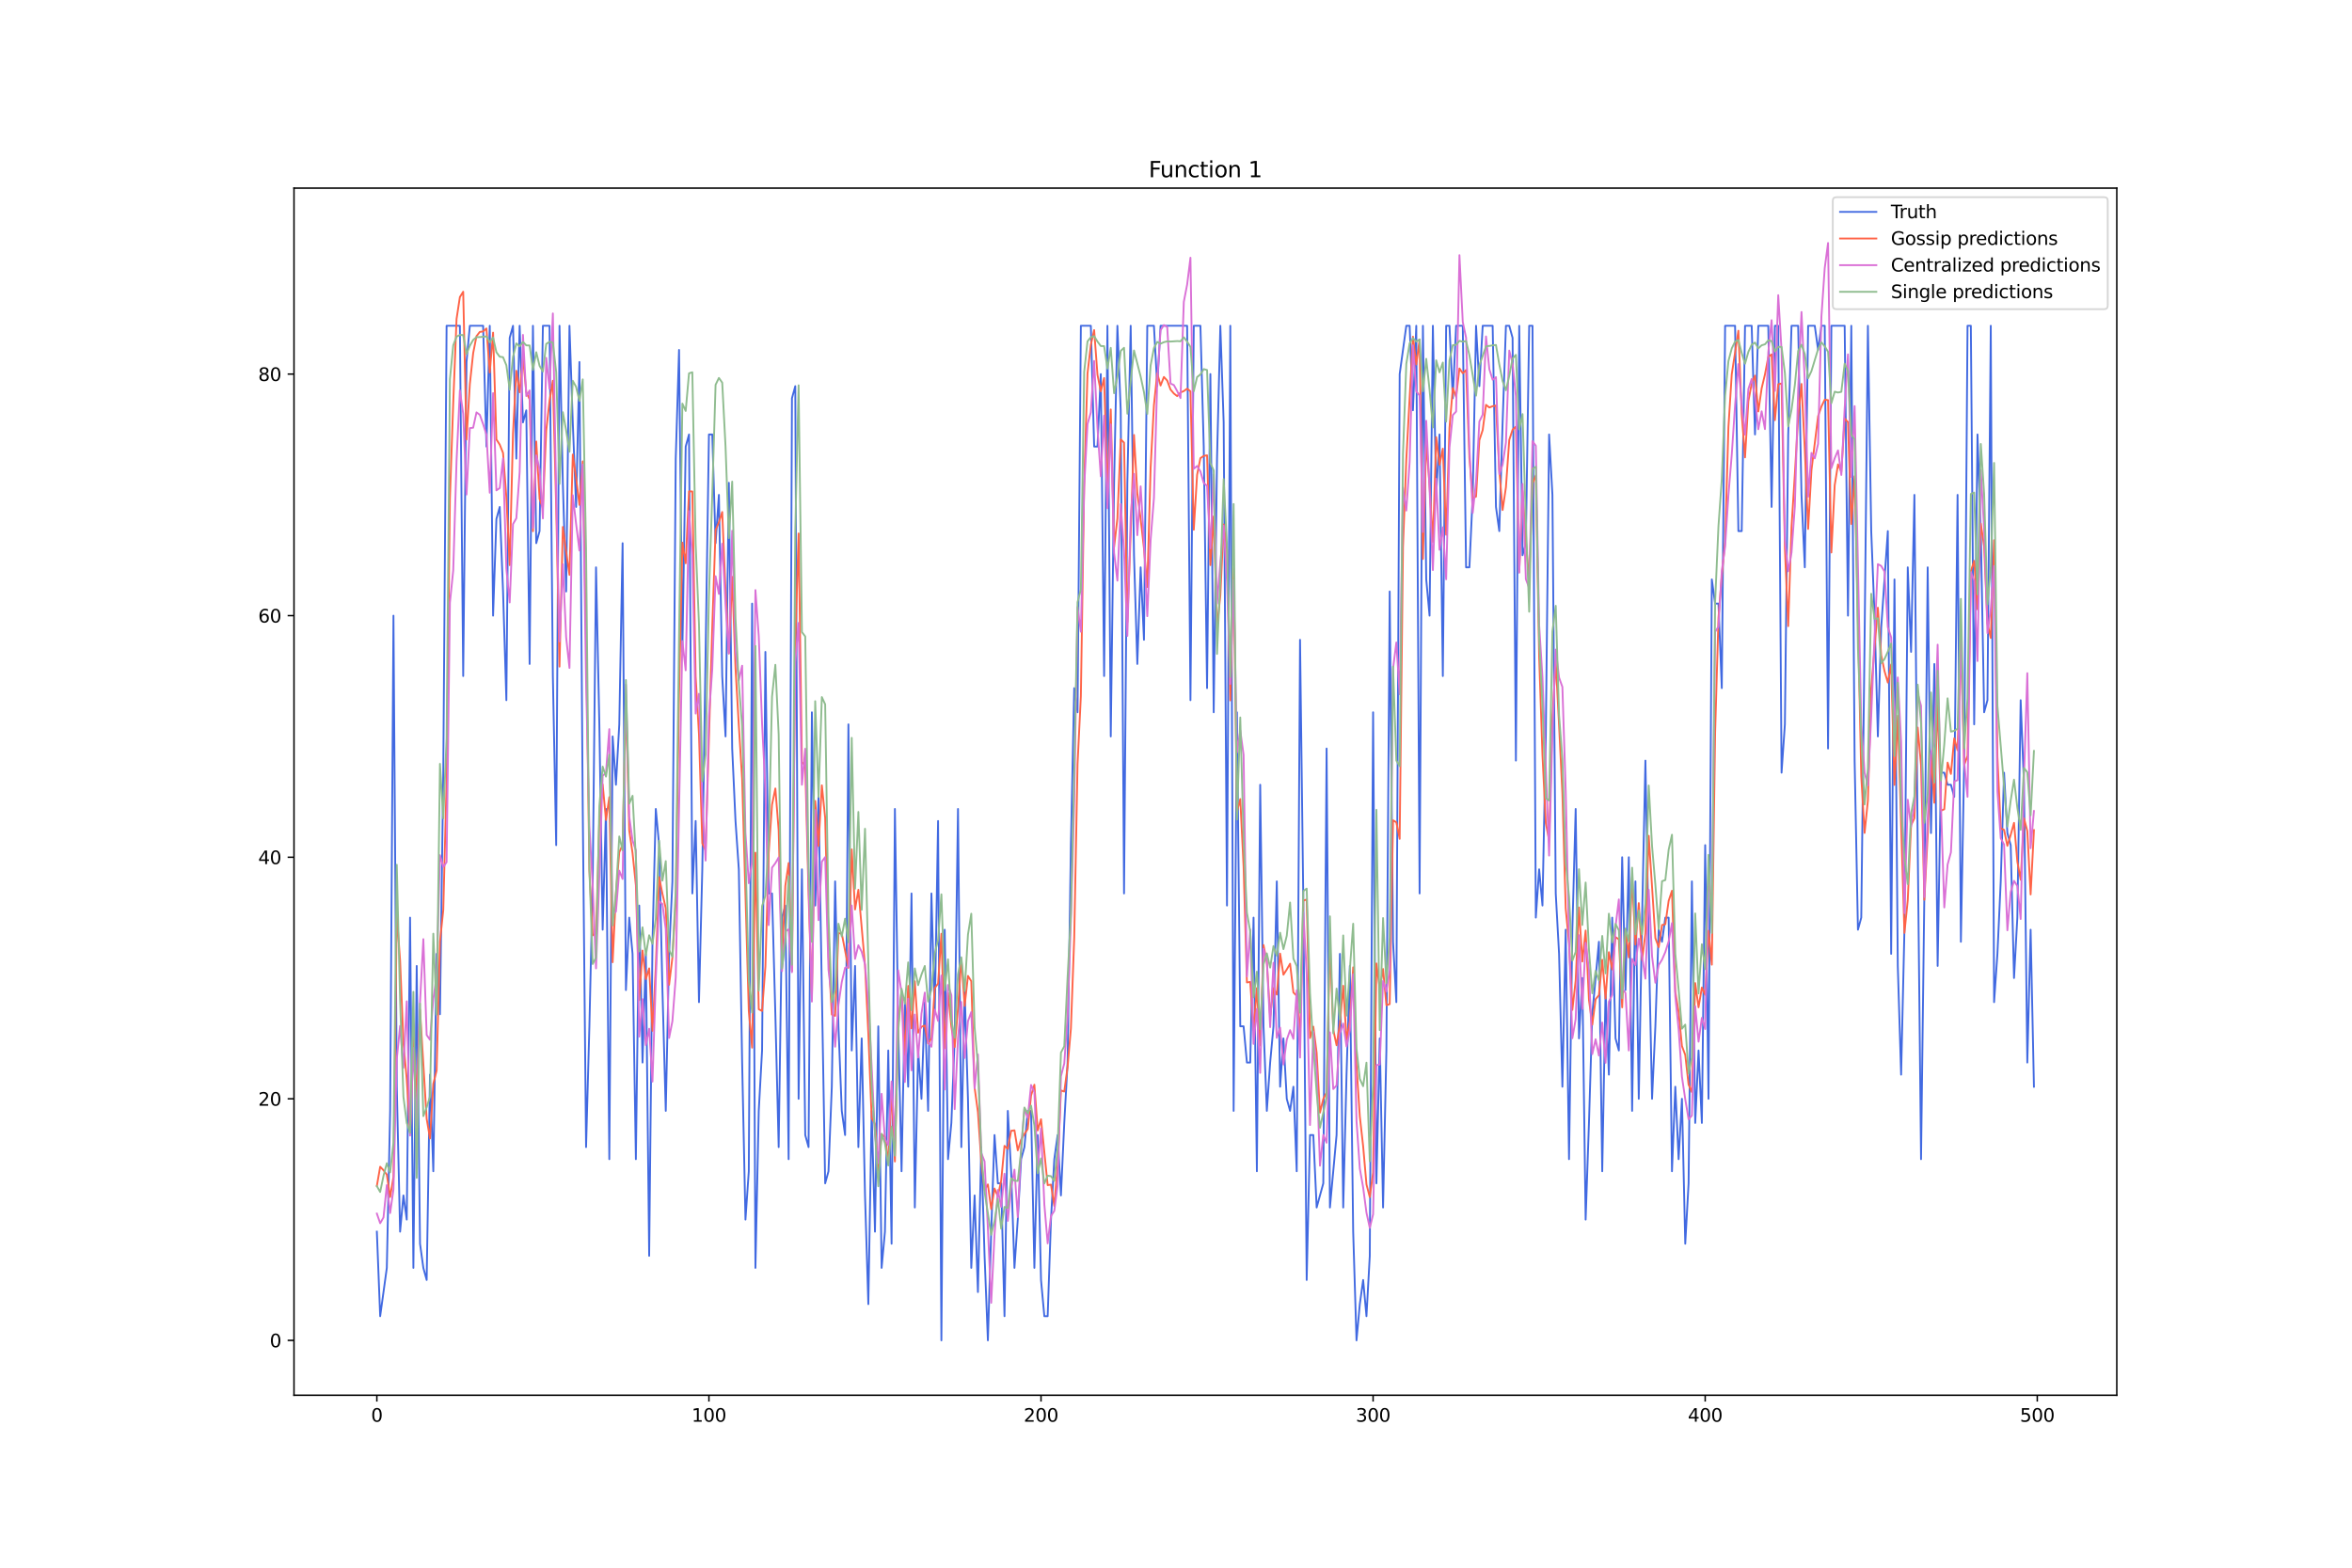<?xml version="1.0" encoding="utf-8" standalone="no"?>
<!DOCTYPE svg PUBLIC "-//W3C//DTD SVG 1.1//EN"
  "http://www.w3.org/Graphics/SVG/1.1/DTD/svg11.dtd">
<svg xmlns:xlink="http://www.w3.org/1999/xlink" width="1296pt" height="864pt" viewBox="0 0 1296 864" xmlns="http://www.w3.org/2000/svg" version="1.1">
 <defs>
  <style type="text/css">*{stroke-linejoin: round; stroke-linecap: butt}</style>
 </defs>
 <g id="figure_1">
  <g id="patch_1">
   <path d="M 0 864 
L 1296 864 
L 1296 0 
L 0 0 
z
" style="fill: #ffffff"/>
  </g>
  <g id="axes_1">
   <g id="patch_2">
    <path d="M 162 768.96 
L 1166.4 768.96 
L 1166.4 103.68 
L 162 103.68 
z
" style="fill: #ffffff"/>
   </g>
   <g id="matplotlib.axis_1">
    <g id="xtick_1">
     <g id="line2d_1">
      <defs>
       <path id="mfc33548c79" d="M 0 0 
L 0 3.5 
" style="stroke: #000000; stroke-width: 0.8"/>
      </defs>
      <g>
       <use xlink:href="#mfc33548c79" x="207.655" y="768.96" style="stroke: #000000; stroke-width: 0.8"/>
      </g>
     </g>
     <g id="text_1">
      <!-- 0 -->
      <g transform="translate(204.473 783.558) scale(0.1 -0.1)">
       <defs>
        <path id="DejaVuSans-30" d="M 2034 4250 
Q 1547 4250 1301 3770 
Q 1056 3291 1056 2328 
Q 1056 1369 1301 889 
Q 1547 409 2034 409 
Q 2525 409 2770 889 
Q 3016 1369 3016 2328 
Q 3016 3291 2770 3770 
Q 2525 4250 2034 4250 
z
M 2034 4750 
Q 2819 4750 3233 4129 
Q 3647 3509 3647 2328 
Q 3647 1150 3233 529 
Q 2819 -91 2034 -91 
Q 1250 -91 836 529 
Q 422 1150 422 2328 
Q 422 3509 836 4129 
Q 1250 4750 2034 4750 
z
" transform="scale(0.016)"/>
       </defs>
       <use xlink:href="#DejaVuSans-30"/>
      </g>
     </g>
    </g>
    <g id="xtick_2">
     <g id="line2d_2">
      <g>
       <use xlink:href="#mfc33548c79" x="390.639" y="768.96" style="stroke: #000000; stroke-width: 0.8"/>
      </g>
     </g>
     <g id="text_2">
      <!-- 100 -->
      <g transform="translate(381.095 783.558) scale(0.1 -0.1)">
       <defs>
        <path id="DejaVuSans-31" d="M 794 531 
L 1825 531 
L 1825 4091 
L 703 3866 
L 703 4441 
L 1819 4666 
L 2450 4666 
L 2450 531 
L 3481 531 
L 3481 0 
L 794 0 
L 794 531 
z
" transform="scale(0.016)"/>
       </defs>
       <use xlink:href="#DejaVuSans-31"/>
       <use xlink:href="#DejaVuSans-30" x="63.623"/>
       <use xlink:href="#DejaVuSans-30" x="127.246"/>
      </g>
     </g>
    </g>
    <g id="xtick_3">
     <g id="line2d_3">
      <g>
       <use xlink:href="#mfc33548c79" x="573.623" y="768.96" style="stroke: #000000; stroke-width: 0.8"/>
      </g>
     </g>
     <g id="text_3">
      <!-- 200 -->
      <g transform="translate(564.079 783.558) scale(0.1 -0.1)">
       <defs>
        <path id="DejaVuSans-32" d="M 1228 531 
L 3431 531 
L 3431 0 
L 469 0 
L 469 531 
Q 828 903 1448 1529 
Q 2069 2156 2228 2338 
Q 2531 2678 2651 2914 
Q 2772 3150 2772 3378 
Q 2772 3750 2511 3984 
Q 2250 4219 1831 4219 
Q 1534 4219 1204 4116 
Q 875 4013 500 3803 
L 500 4441 
Q 881 4594 1212 4672 
Q 1544 4750 1819 4750 
Q 2544 4750 2975 4387 
Q 3406 4025 3406 3419 
Q 3406 3131 3298 2873 
Q 3191 2616 2906 2266 
Q 2828 2175 2409 1742 
Q 1991 1309 1228 531 
z
" transform="scale(0.016)"/>
       </defs>
       <use xlink:href="#DejaVuSans-32"/>
       <use xlink:href="#DejaVuSans-30" x="63.623"/>
       <use xlink:href="#DejaVuSans-30" x="127.246"/>
      </g>
     </g>
    </g>
    <g id="xtick_4">
     <g id="line2d_4">
      <g>
       <use xlink:href="#mfc33548c79" x="756.607" y="768.96" style="stroke: #000000; stroke-width: 0.8"/>
      </g>
     </g>
     <g id="text_4">
      <!-- 300 -->
      <g transform="translate(747.063 783.558) scale(0.1 -0.1)">
       <defs>
        <path id="DejaVuSans-33" d="M 2597 2516 
Q 3050 2419 3304 2112 
Q 3559 1806 3559 1356 
Q 3559 666 3084 287 
Q 2609 -91 1734 -91 
Q 1441 -91 1130 -33 
Q 819 25 488 141 
L 488 750 
Q 750 597 1062 519 
Q 1375 441 1716 441 
Q 2309 441 2620 675 
Q 2931 909 2931 1356 
Q 2931 1769 2642 2001 
Q 2353 2234 1838 2234 
L 1294 2234 
L 1294 2753 
L 1863 2753 
Q 2328 2753 2575 2939 
Q 2822 3125 2822 3475 
Q 2822 3834 2567 4026 
Q 2313 4219 1838 4219 
Q 1578 4219 1281 4162 
Q 984 4106 628 3988 
L 628 4550 
Q 988 4650 1302 4700 
Q 1616 4750 1894 4750 
Q 2613 4750 3031 4423 
Q 3450 4097 3450 3541 
Q 3450 3153 3228 2886 
Q 3006 2619 2597 2516 
z
" transform="scale(0.016)"/>
       </defs>
       <use xlink:href="#DejaVuSans-33"/>
       <use xlink:href="#DejaVuSans-30" x="63.623"/>
       <use xlink:href="#DejaVuSans-30" x="127.246"/>
      </g>
     </g>
    </g>
    <g id="xtick_5">
     <g id="line2d_5">
      <g>
       <use xlink:href="#mfc33548c79" x="939.591" y="768.96" style="stroke: #000000; stroke-width: 0.8"/>
      </g>
     </g>
     <g id="text_5">
      <!-- 400 -->
      <g transform="translate(930.047 783.558) scale(0.1 -0.1)">
       <defs>
        <path id="DejaVuSans-34" d="M 2419 4116 
L 825 1625 
L 2419 1625 
L 2419 4116 
z
M 2253 4666 
L 3047 4666 
L 3047 1625 
L 3713 1625 
L 3713 1100 
L 3047 1100 
L 3047 0 
L 2419 0 
L 2419 1100 
L 313 1100 
L 313 1709 
L 2253 4666 
z
" transform="scale(0.016)"/>
       </defs>
       <use xlink:href="#DejaVuSans-34"/>
       <use xlink:href="#DejaVuSans-30" x="63.623"/>
       <use xlink:href="#DejaVuSans-30" x="127.246"/>
      </g>
     </g>
    </g>
    <g id="xtick_6">
     <g id="line2d_6">
      <g>
       <use xlink:href="#mfc33548c79" x="1122.575" y="768.96" style="stroke: #000000; stroke-width: 0.8"/>
      </g>
     </g>
     <g id="text_6">
      <!-- 500 -->
      <g transform="translate(1113.032 783.558) scale(0.1 -0.1)">
       <defs>
        <path id="DejaVuSans-35" d="M 691 4666 
L 3169 4666 
L 3169 4134 
L 1269 4134 
L 1269 2991 
Q 1406 3038 1543 3061 
Q 1681 3084 1819 3084 
Q 2600 3084 3056 2656 
Q 3513 2228 3513 1497 
Q 3513 744 3044 326 
Q 2575 -91 1722 -91 
Q 1428 -91 1123 -41 
Q 819 9 494 109 
L 494 744 
Q 775 591 1075 516 
Q 1375 441 1709 441 
Q 2250 441 2565 725 
Q 2881 1009 2881 1497 
Q 2881 1984 2565 2268 
Q 2250 2553 1709 2553 
Q 1456 2553 1204 2497 
Q 953 2441 691 2322 
L 691 4666 
z
" transform="scale(0.016)"/>
       </defs>
       <use xlink:href="#DejaVuSans-35"/>
       <use xlink:href="#DejaVuSans-30" x="63.623"/>
       <use xlink:href="#DejaVuSans-30" x="127.246"/>
      </g>
     </g>
    </g>
   </g>
   <g id="matplotlib.axis_2">
    <g id="ytick_1">
     <g id="line2d_7">
      <defs>
       <path id="mfadfb7bc3f" d="M 0 0 
L -3.5 0 
" style="stroke: #000000; stroke-width: 0.8"/>
      </defs>
      <g>
       <use xlink:href="#mfadfb7bc3f" x="162" y="738.72" style="stroke: #000000; stroke-width: 0.8"/>
      </g>
     </g>
     <g id="text_7">
      <!-- 0 -->
      <g transform="translate(148.637 742.519) scale(0.1 -0.1)">
       <use xlink:href="#DejaVuSans-30"/>
      </g>
     </g>
    </g>
    <g id="ytick_2">
     <g id="line2d_8">
      <g>
       <use xlink:href="#mfadfb7bc3f" x="162" y="605.582" style="stroke: #000000; stroke-width: 0.8"/>
      </g>
     </g>
     <g id="text_8">
      <!-- 20 -->
      <g transform="translate(142.275 609.381) scale(0.1 -0.1)">
       <use xlink:href="#DejaVuSans-32"/>
       <use xlink:href="#DejaVuSans-30" x="63.623"/>
      </g>
     </g>
    </g>
    <g id="ytick_3">
     <g id="line2d_9">
      <g>
       <use xlink:href="#mfadfb7bc3f" x="162" y="472.443" style="stroke: #000000; stroke-width: 0.8"/>
      </g>
     </g>
     <g id="text_9">
      <!-- 40 -->
      <g transform="translate(142.275 476.243) scale(0.1 -0.1)">
       <use xlink:href="#DejaVuSans-34"/>
       <use xlink:href="#DejaVuSans-30" x="63.623"/>
      </g>
     </g>
    </g>
    <g id="ytick_4">
     <g id="line2d_10">
      <g>
       <use xlink:href="#mfadfb7bc3f" x="162" y="339.305" style="stroke: #000000; stroke-width: 0.8"/>
      </g>
     </g>
     <g id="text_10">
      <!-- 60 -->
      <g transform="translate(142.275 343.104) scale(0.1 -0.1)">
       <defs>
        <path id="DejaVuSans-36" d="M 2113 2584 
Q 1688 2584 1439 2293 
Q 1191 2003 1191 1497 
Q 1191 994 1439 701 
Q 1688 409 2113 409 
Q 2538 409 2786 701 
Q 3034 994 3034 1497 
Q 3034 2003 2786 2293 
Q 2538 2584 2113 2584 
z
M 3366 4563 
L 3366 3988 
Q 3128 4100 2886 4159 
Q 2644 4219 2406 4219 
Q 1781 4219 1451 3797 
Q 1122 3375 1075 2522 
Q 1259 2794 1537 2939 
Q 1816 3084 2150 3084 
Q 2853 3084 3261 2657 
Q 3669 2231 3669 1497 
Q 3669 778 3244 343 
Q 2819 -91 2113 -91 
Q 1303 -91 875 529 
Q 447 1150 447 2328 
Q 447 3434 972 4092 
Q 1497 4750 2381 4750 
Q 2619 4750 2861 4703 
Q 3103 4656 3366 4563 
z
" transform="scale(0.016)"/>
       </defs>
       <use xlink:href="#DejaVuSans-36"/>
       <use xlink:href="#DejaVuSans-30" x="63.623"/>
      </g>
     </g>
    </g>
    <g id="ytick_5">
     <g id="line2d_11">
      <g>
       <use xlink:href="#mfadfb7bc3f" x="162" y="206.167" style="stroke: #000000; stroke-width: 0.8"/>
      </g>
     </g>
     <g id="text_11">
      <!-- 80 -->
      <g transform="translate(142.275 209.966) scale(0.1 -0.1)">
       <defs>
        <path id="DejaVuSans-38" d="M 2034 2216 
Q 1584 2216 1326 1975 
Q 1069 1734 1069 1313 
Q 1069 891 1326 650 
Q 1584 409 2034 409 
Q 2484 409 2743 651 
Q 3003 894 3003 1313 
Q 3003 1734 2745 1975 
Q 2488 2216 2034 2216 
z
M 1403 2484 
Q 997 2584 770 2862 
Q 544 3141 544 3541 
Q 544 4100 942 4425 
Q 1341 4750 2034 4750 
Q 2731 4750 3128 4425 
Q 3525 4100 3525 3541 
Q 3525 3141 3298 2862 
Q 3072 2584 2669 2484 
Q 3125 2378 3379 2068 
Q 3634 1759 3634 1313 
Q 3634 634 3220 271 
Q 2806 -91 2034 -91 
Q 1263 -91 848 271 
Q 434 634 434 1313 
Q 434 1759 690 2068 
Q 947 2378 1403 2484 
z
M 1172 3481 
Q 1172 3119 1398 2916 
Q 1625 2713 2034 2713 
Q 2441 2713 2670 2916 
Q 2900 3119 2900 3481 
Q 2900 3844 2670 4047 
Q 2441 4250 2034 4250 
Q 1625 4250 1398 4047 
Q 1172 3844 1172 3481 
z
" transform="scale(0.016)"/>
       </defs>
       <use xlink:href="#DejaVuSans-38"/>
       <use xlink:href="#DejaVuSans-30" x="63.623"/>
      </g>
     </g>
    </g>
   </g>
   <g id="line2d_12">
    <path d="M 207.655 678.808 
L 209.484 725.406 
L 213.144 698.779 
L 214.974 612.239 
L 216.804 339.305 
L 218.634 598.925 
L 220.463 678.808 
L 222.293 658.837 
L 224.123 672.151 
L 225.953 505.728 
L 227.783 698.779 
L 229.613 532.356 
L 231.442 685.465 
L 233.272 698.779 
L 235.102 705.435 
L 236.932 592.268 
L 238.762 645.523 
L 240.592 525.699 
L 242.422 558.983 
L 244.251 425.845 
L 246.081 179.539 
L 253.401 179.539 
L 255.23 372.59 
L 257.06 199.51 
L 258.89 179.539 
L 266.209 179.539 
L 268.039 246.108 
L 269.869 179.539 
L 271.699 339.305 
L 273.529 286.05 
L 275.359 279.393 
L 277.189 325.991 
L 279.018 385.903 
L 280.848 186.196 
L 282.678 179.539 
L 284.508 252.765 
L 286.338 179.539 
L 288.168 232.794 
L 289.997 226.137 
L 291.827 365.933 
L 293.657 179.539 
L 295.487 299.364 
L 297.317 292.707 
L 299.147 179.539 
L 302.806 179.539 
L 304.636 372.59 
L 306.466 465.786 
L 308.296 179.539 
L 310.126 266.079 
L 311.956 325.991 
L 313.785 179.539 
L 315.615 232.794 
L 317.445 279.393 
L 319.275 199.51 
L 321.105 445.816 
L 322.935 632.209 
L 324.764 565.64 
L 326.594 485.757 
L 328.424 312.677 
L 330.254 399.217 
L 332.084 512.385 
L 333.914 445.816 
L 335.743 638.866 
L 337.573 405.874 
L 339.403 432.502 
L 341.233 399.217 
L 343.063 299.364 
L 344.893 545.669 
L 346.723 505.728 
L 348.552 525.699 
L 350.382 638.866 
L 352.212 499.071 
L 354.042 585.611 
L 355.872 525.699 
L 357.702 692.122 
L 359.531 519.042 
L 361.361 445.816 
L 363.191 465.786 
L 365.021 545.669 
L 366.851 612.239 
L 368.681 525.699 
L 370.51 485.757 
L 372.34 252.765 
L 374.17 192.853 
L 376 359.276 
L 377.83 246.108 
L 379.66 239.451 
L 381.489 492.414 
L 383.319 452.473 
L 385.149 552.326 
L 386.979 479.1 
L 390.639 239.451 
L 392.469 239.451 
L 394.298 299.364 
L 396.128 272.736 
L 397.958 372.59 
L 399.788 405.874 
L 401.618 266.079 
L 403.448 412.531 
L 405.277 452.473 
L 407.107 479.1 
L 408.937 585.611 
L 410.767 672.151 
L 412.597 645.523 
L 414.427 332.648 
L 416.256 698.779 
L 418.086 612.239 
L 419.916 578.954 
L 421.746 359.276 
L 423.576 492.414 
L 425.406 492.414 
L 427.236 558.983 
L 429.065 632.209 
L 430.895 505.728 
L 432.725 499.071 
L 434.555 638.866 
L 436.385 219.481 
L 438.215 212.824 
L 440.044 605.582 
L 441.874 479.1 
L 443.704 625.552 
L 445.534 632.209 
L 447.364 392.56 
L 449.194 499.071 
L 451.023 439.159 
L 454.683 652.18 
L 456.513 645.523 
L 458.343 598.925 
L 460.173 485.757 
L 462.003 565.64 
L 463.832 612.239 
L 465.662 625.552 
L 467.492 399.217 
L 469.322 578.954 
L 471.152 532.356 
L 472.982 632.209 
L 474.811 572.297 
L 476.641 658.837 
L 478.471 718.749 
L 480.301 612.239 
L 482.131 678.808 
L 483.961 565.64 
L 485.79 698.779 
L 487.62 678.808 
L 489.45 578.954 
L 491.28 685.465 
L 493.11 445.816 
L 494.94 565.64 
L 496.77 645.523 
L 498.599 552.326 
L 500.429 598.925 
L 502.259 492.414 
L 504.089 665.494 
L 505.919 578.954 
L 507.749 605.582 
L 509.578 552.326 
L 511.408 612.239 
L 513.238 492.414 
L 515.068 558.983 
L 516.898 452.473 
L 518.728 738.72 
L 520.557 512.385 
L 522.387 638.866 
L 524.217 618.896 
L 526.047 572.297 
L 527.877 445.816 
L 529.707 632.209 
L 531.536 545.669 
L 533.366 605.582 
L 535.196 698.779 
L 537.026 658.837 
L 538.856 712.092 
L 540.686 632.209 
L 542.516 692.122 
L 544.345 738.72 
L 546.175 678.808 
L 548.005 625.552 
L 549.835 652.18 
L 551.665 652.18 
L 553.495 725.406 
L 555.324 612.239 
L 557.154 645.523 
L 558.984 698.779 
L 560.814 672.151 
L 562.644 638.866 
L 564.474 632.209 
L 566.303 612.239 
L 568.133 612.239 
L 569.963 698.779 
L 571.793 625.552 
L 573.623 705.435 
L 575.453 725.406 
L 577.283 725.406 
L 579.112 672.151 
L 580.942 638.866 
L 582.772 625.552 
L 584.602 658.837 
L 586.432 618.896 
L 588.262 585.611 
L 590.091 465.786 
L 591.921 379.247 
L 593.751 392.56 
L 595.581 179.539 
L 601.07 179.539 
L 602.9 246.108 
L 604.73 246.108 
L 606.56 206.167 
L 608.39 372.59 
L 610.22 179.539 
L 612.05 405.874 
L 613.879 266.079 
L 615.709 179.539 
L 617.539 226.137 
L 619.369 492.414 
L 621.199 266.079 
L 623.029 179.539 
L 624.858 306.02 
L 626.688 365.933 
L 628.518 312.677 
L 630.348 352.619 
L 632.178 179.539 
L 635.837 179.539 
L 637.667 212.824 
L 639.497 179.539 
L 654.136 179.539 
L 655.966 385.903 
L 657.796 179.539 
L 661.455 179.539 
L 663.285 246.108 
L 665.115 379.247 
L 666.945 206.167 
L 668.775 392.56 
L 670.604 252.765 
L 672.434 179.539 
L 674.264 232.794 
L 676.094 499.071 
L 677.924 179.539 
L 679.754 612.239 
L 681.583 392.56 
L 683.413 565.64 
L 685.243 565.64 
L 687.073 585.611 
L 688.903 585.611 
L 690.733 505.728 
L 692.563 645.523 
L 694.392 432.502 
L 696.222 565.64 
L 698.052 612.239 
L 699.882 585.611 
L 701.712 565.64 
L 703.542 485.757 
L 705.371 598.925 
L 707.201 572.297 
L 709.031 605.582 
L 710.861 612.239 
L 712.691 598.925 
L 714.521 645.523 
L 716.35 352.619 
L 718.18 499.071 
L 720.01 705.435 
L 721.84 625.552 
L 723.67 625.552 
L 725.5 665.494 
L 729.159 652.18 
L 730.989 412.531 
L 732.819 665.494 
L 736.479 625.552 
L 738.309 525.699 
L 740.138 665.494 
L 741.968 592.268 
L 743.798 532.356 
L 745.628 678.808 
L 747.458 738.72 
L 749.288 718.749 
L 751.117 705.435 
L 752.947 725.406 
L 754.777 692.122 
L 756.607 392.56 
L 758.437 652.18 
L 760.267 572.297 
L 762.097 665.494 
L 763.926 578.954 
L 765.756 325.991 
L 767.586 519.042 
L 769.416 552.326 
L 771.246 206.167 
L 774.905 179.539 
L 776.735 179.539 
L 778.565 226.137 
L 780.395 179.539 
L 782.225 492.414 
L 784.055 179.539 
L 785.884 319.334 
L 787.714 339.305 
L 789.544 179.539 
L 791.374 272.736 
L 793.204 239.451 
L 795.034 372.59 
L 796.864 179.539 
L 798.693 179.539 
L 800.523 219.481 
L 802.353 179.539 
L 806.013 179.539 
L 807.843 312.677 
L 809.672 312.677 
L 811.502 272.736 
L 813.332 179.539 
L 815.162 212.824 
L 816.992 179.539 
L 822.481 179.539 
L 824.311 279.393 
L 826.141 292.707 
L 827.971 232.794 
L 829.801 179.539 
L 831.63 179.539 
L 833.46 186.196 
L 835.29 419.188 
L 837.12 179.539 
L 838.95 306.02 
L 840.78 299.364 
L 842.61 179.539 
L 844.439 179.539 
L 846.269 505.728 
L 848.099 479.1 
L 849.929 499.071 
L 851.759 405.874 
L 853.589 239.451 
L 855.418 272.736 
L 857.248 492.414 
L 859.078 525.699 
L 860.908 598.925 
L 862.738 512.385 
L 864.568 638.866 
L 866.397 512.385 
L 868.227 445.816 
L 870.057 572.297 
L 871.887 539.013 
L 873.717 672.151 
L 875.547 618.896 
L 877.377 558.983 
L 881.036 519.042 
L 882.866 645.523 
L 884.696 545.669 
L 886.526 592.268 
L 888.356 505.728 
L 890.185 572.297 
L 892.015 578.954 
L 893.845 472.443 
L 895.675 545.669 
L 897.505 472.443 
L 899.335 612.239 
L 901.164 485.757 
L 902.994 605.582 
L 904.824 505.728 
L 906.654 419.188 
L 908.484 519.042 
L 910.314 605.582 
L 912.144 565.64 
L 913.973 512.385 
L 915.803 519.042 
L 917.633 505.728 
L 919.463 505.728 
L 921.293 645.523 
L 923.123 598.925 
L 924.952 638.866 
L 926.782 605.582 
L 928.612 685.465 
L 930.442 652.18 
L 932.272 485.757 
L 934.102 618.896 
L 935.931 578.954 
L 937.761 618.896 
L 939.591 465.786 
L 941.421 605.582 
L 943.251 319.334 
L 945.081 332.648 
L 946.911 332.648 
L 948.74 379.247 
L 950.57 179.539 
L 956.06 179.539 
L 957.89 292.707 
L 959.719 292.707 
L 961.549 179.539 
L 965.209 179.539 
L 967.039 239.451 
L 968.869 179.539 
L 974.358 179.539 
L 976.188 279.393 
L 978.018 179.539 
L 979.848 179.539 
L 981.678 425.845 
L 983.507 399.217 
L 985.337 239.451 
L 987.167 179.539 
L 990.827 179.539 
L 992.657 272.736 
L 994.486 312.677 
L 996.316 179.539 
L 999.976 179.539 
L 1001.806 192.853 
L 1003.636 179.539 
L 1005.465 179.539 
L 1007.295 412.531 
L 1009.125 179.539 
L 1016.444 179.539 
L 1018.274 339.305 
L 1020.104 179.539 
L 1021.934 419.188 
L 1023.764 512.385 
L 1025.594 505.728 
L 1027.424 352.619 
L 1029.253 179.539 
L 1031.083 292.707 
L 1032.913 339.305 
L 1034.743 405.874 
L 1036.573 345.962 
L 1040.232 292.707 
L 1042.062 525.699 
L 1043.892 319.334 
L 1045.722 532.356 
L 1047.552 592.268 
L 1049.382 512.385 
L 1051.211 312.677 
L 1053.041 359.276 
L 1054.871 272.736 
L 1056.701 465.786 
L 1058.531 638.866 
L 1060.361 492.414 
L 1062.191 312.677 
L 1064.02 459.13 
L 1065.85 365.933 
L 1067.68 532.356 
L 1069.51 425.845 
L 1071.34 425.845 
L 1073.17 432.502 
L 1074.999 432.502 
L 1076.829 439.159 
L 1078.659 272.736 
L 1080.489 519.042 
L 1082.319 419.188 
L 1084.149 179.539 
L 1085.978 179.539 
L 1087.808 399.217 
L 1089.638 239.451 
L 1091.468 292.707 
L 1093.298 392.56 
L 1095.128 385.903 
L 1096.958 179.539 
L 1098.787 552.326 
L 1100.617 525.699 
L 1102.447 485.757 
L 1104.277 425.845 
L 1106.107 459.13 
L 1107.937 465.786 
L 1109.766 539.013 
L 1111.596 505.728 
L 1113.426 385.903 
L 1115.256 432.502 
L 1117.086 585.611 
L 1118.916 512.385 
L 1120.745 598.925 
L 1120.745 598.925 
" clip-path="url(#p95d0260b5f)" style="fill: none; stroke: #4169e1; stroke-linecap: square"/>
   </g>
   <g id="line2d_13">
    <path d="M 207.655 653.603 
L 209.484 643.022 
L 211.314 644.956 
L 213.144 647.349 
L 214.974 659.711 
L 216.804 648.626 
L 218.634 503.934 
L 220.463 529.435 
L 222.293 574.772 
L 224.123 594.711 
L 225.953 624.378 
L 227.783 571.089 
L 229.613 605.78 
L 231.442 556.443 
L 235.102 616.571 
L 236.932 627.436 
L 238.762 597.309 
L 240.592 589.986 
L 242.422 519.051 
L 244.251 501.569 
L 246.081 430.482 
L 247.911 274.774 
L 249.741 222.031 
L 251.571 175.785 
L 253.401 163.725 
L 255.23 160.78 
L 257.06 242.229 
L 258.89 211.746 
L 260.72 194.674 
L 262.55 185.278 
L 264.38 182.925 
L 266.209 182.673 
L 268.039 181.023 
L 269.869 205.322 
L 271.699 183.308 
L 273.529 242.189 
L 275.359 245.032 
L 277.189 249.632 
L 279.018 274.011 
L 280.848 311.5 
L 282.678 238.799 
L 284.508 204.338 
L 286.338 216.194 
L 288.168 196.98 
L 289.997 216.12 
L 291.827 220.121 
L 293.657 292.774 
L 295.487 243.298 
L 297.317 275.028 
L 299.147 279.987 
L 300.976 237.328 
L 302.806 220.869 
L 304.636 209.829 
L 306.466 279.397 
L 308.296 367.394 
L 310.126 290.411 
L 311.956 304.051 
L 313.785 316.825 
L 315.615 250.494 
L 317.445 263.493 
L 319.275 278.266 
L 321.105 254.271 
L 322.935 352.335 
L 324.764 479.528 
L 326.594 515.519 
L 328.424 514.439 
L 330.254 452.336 
L 332.084 432.283 
L 333.914 451.937 
L 335.743 439.299 
L 337.573 530.326 
L 339.403 492.277 
L 341.233 469.695 
L 343.063 465.616 
L 344.893 385.925 
L 346.723 457.727 
L 348.552 470.179 
L 350.382 487.905 
L 352.212 551.217 
L 354.042 523.853 
L 355.872 539.624 
L 357.702 533.693 
L 359.531 568.138 
L 361.361 532.698 
L 363.191 483.395 
L 365.021 492.63 
L 366.851 500.512 
L 368.681 542.763 
L 370.51 527.693 
L 372.34 497.679 
L 374.17 383.184 
L 376 299.047 
L 377.83 310.45 
L 379.66 270.776 
L 381.489 270.856 
L 383.319 372.864 
L 385.149 404.623 
L 386.979 464.823 
L 388.809 468.658 
L 392.469 345.614 
L 394.298 292.167 
L 396.128 287.805 
L 397.958 282.185 
L 399.788 325.653 
L 401.618 360.139 
L 403.448 317.9 
L 405.277 368.266 
L 407.107 399.821 
L 408.937 429.357 
L 412.597 557.174 
L 414.427 577.406 
L 416.256 469.938 
L 418.086 556.224 
L 419.916 557.164 
L 421.746 532.718 
L 423.576 470.024 
L 425.406 443.484 
L 427.236 434.546 
L 429.065 457.621 
L 430.895 529.316 
L 432.725 488.176 
L 434.555 475.634 
L 436.385 535.14 
L 438.215 355.633 
L 440.044 294.008 
L 441.874 420.016 
L 443.704 422.046 
L 445.534 492.815 
L 447.364 550.191 
L 449.194 441.427 
L 451.023 466.274 
L 452.853 432.827 
L 454.683 450.694 
L 456.513 526.301 
L 458.343 559.162 
L 460.173 559.876 
L 462.003 514.308 
L 463.832 514.497 
L 467.492 533.396 
L 469.322 468.114 
L 471.152 501.224 
L 472.982 490.389 
L 476.641 532.018 
L 478.471 569.537 
L 480.301 616.25 
L 482.131 619.399 
L 483.961 646.313 
L 485.79 625.101 
L 487.62 626.694 
L 489.45 640.799 
L 491.28 600.998 
L 493.11 640.14 
L 494.94 565.102 
L 496.77 545.955 
L 498.599 581.382 
L 500.429 543.359 
L 502.259 566.765 
L 504.089 540.786 
L 505.919 569.141 
L 507.749 565.869 
L 509.578 565.21 
L 511.408 575.07 
L 513.238 572.265 
L 515.068 544.555 
L 516.898 542.084 
L 518.728 514.602 
L 520.557 577.747 
L 522.387 547.217 
L 524.217 565.855 
L 526.047 577.087 
L 527.877 555.675 
L 529.707 528.431 
L 531.536 554.398 
L 533.366 537.857 
L 535.196 540.787 
L 537.026 599.424 
L 538.856 612.864 
L 540.686 640.046 
L 542.516 655.848 
L 544.345 652.774 
L 546.175 666.364 
L 548.005 655.015 
L 549.835 659.304 
L 551.665 650.703 
L 553.495 631.509 
L 555.324 633.161 
L 557.154 623.223 
L 558.984 622.946 
L 560.814 633.995 
L 562.644 628.041 
L 564.474 624.997 
L 566.303 622.213 
L 568.133 603.802 
L 569.963 597.82 
L 571.793 623.031 
L 573.623 616.853 
L 577.283 653.175 
L 579.112 652.884 
L 580.942 664.642 
L 582.772 641.98 
L 584.602 600.96 
L 586.432 601.584 
L 588.262 587.996 
L 590.091 566.839 
L 591.921 516.756 
L 593.751 421.066 
L 595.581 383.631 
L 597.411 266.344 
L 599.241 205.805 
L 601.07 190.01 
L 602.9 181.912 
L 604.73 206.597 
L 606.56 215.682 
L 608.39 208.334 
L 610.22 271.585 
L 612.05 225.651 
L 613.879 301.605 
L 615.709 285.741 
L 617.539 242.138 
L 619.369 243.929 
L 621.199 342.866 
L 623.029 293.992 
L 624.858 239.72 
L 626.688 272.033 
L 628.518 285.973 
L 630.348 302.271 
L 632.178 323.547 
L 634.008 257.898 
L 635.837 223.314 
L 637.667 205.693 
L 639.497 212.465 
L 641.327 207.747 
L 643.157 209.75 
L 644.987 214.702 
L 646.817 216.864 
L 648.646 218.302 
L 650.476 216.303 
L 652.306 215.541 
L 654.136 214.209 
L 655.966 215.676 
L 657.796 291.972 
L 659.625 261.694 
L 661.455 252.476 
L 663.285 251.29 
L 665.115 250.926 
L 666.945 311.465 
L 668.775 284.557 
L 670.604 346.287 
L 672.434 328.089 
L 674.264 289.026 
L 676.094 302.664 
L 677.924 386.015 
L 679.754 313.214 
L 681.583 447.34 
L 683.413 440.385 
L 685.243 477.604 
L 687.073 541.446 
L 688.903 541.173 
L 690.733 567.668 
L 692.563 544.552 
L 694.392 576.17 
L 696.222 520.837 
L 698.052 530.106 
L 699.882 560.279 
L 701.712 544.607 
L 703.542 548.137 
L 705.371 525.568 
L 707.201 537.184 
L 709.031 534.322 
L 710.861 531.13 
L 712.691 546.989 
L 714.521 548.856 
L 716.35 570.914 
L 718.18 496.342 
L 720.01 495.753 
L 721.84 572.111 
L 723.67 565.79 
L 725.5 580.246 
L 727.33 613.232 
L 729.159 605.637 
L 730.989 602.116 
L 732.819 519.041 
L 734.649 567.518 
L 736.479 576.093 
L 738.309 564.22 
L 740.138 543.302 
L 741.968 572.878 
L 743.798 563.02 
L 745.628 533.117 
L 747.458 587.427 
L 749.288 615.305 
L 751.117 631.678 
L 752.947 652.753 
L 754.777 659.776 
L 756.607 646.263 
L 758.437 530.971 
L 760.267 545.082 
L 762.097 534.019 
L 763.926 553.998 
L 765.756 553.403 
L 767.586 452.089 
L 769.416 453.162 
L 771.246 462.312 
L 773.076 301.612 
L 774.905 253.171 
L 778.565 185.556 
L 780.395 200.895 
L 782.225 187.179 
L 784.055 308.066 
L 785.884 243.222 
L 787.714 267.715 
L 789.544 298.723 
L 791.374 240.907 
L 793.204 256.123 
L 795.034 247.278 
L 796.864 294.737 
L 798.693 235.763 
L 800.523 213.824 
L 802.353 218.784 
L 804.183 203.063 
L 806.013 205.692 
L 807.843 203.932 
L 809.672 252.403 
L 811.502 274.593 
L 813.332 273.697 
L 815.162 242.588 
L 816.992 237.036 
L 818.822 223.115 
L 820.651 224.591 
L 822.481 223.868 
L 824.311 223.495 
L 826.141 259.148 
L 827.971 281.087 
L 829.801 268.534 
L 831.63 242.474 
L 833.46 236.804 
L 835.29 235.131 
L 837.12 315.321 
L 838.95 270.529 
L 840.78 298.215 
L 842.61 320.073 
L 844.439 266.354 
L 846.269 261.984 
L 848.099 361.801 
L 849.929 416.182 
L 851.759 453.604 
L 853.589 462.968 
L 855.418 394.794 
L 857.248 364.621 
L 859.078 399.796 
L 860.908 437.26 
L 862.738 500.687 
L 864.568 520.089 
L 866.397 556.595 
L 868.227 540.399 
L 870.057 500.134 
L 871.887 529.922 
L 873.717 512.832 
L 875.547 551.066 
L 877.377 564.703 
L 879.206 550.718 
L 881.036 548.442 
L 882.866 528.957 
L 884.696 550.321 
L 886.526 524.768 
L 888.356 534.28 
L 890.185 516.48 
L 892.015 517.674 
L 893.845 555.189 
L 895.675 512.138 
L 897.505 527.643 
L 899.335 483.528 
L 901.164 520.567 
L 902.994 497.729 
L 904.824 529.165 
L 906.654 514.466 
L 908.484 460.631 
L 912.144 517.042 
L 913.973 522.003 
L 915.803 509.805 
L 917.633 509.377 
L 919.463 496.476 
L 921.293 490.9 
L 923.123 546.568 
L 924.952 557.746 
L 926.782 576.495 
L 928.612 581.4 
L 930.442 597.788 
L 932.272 601.908 
L 934.102 541.798 
L 935.931 555.153 
L 937.761 544.256 
L 939.591 548.327 
L 941.421 512.955 
L 943.251 531.66 
L 945.081 403.482 
L 946.911 340.5 
L 948.74 317.428 
L 950.57 298.36 
L 952.4 235.406 
L 954.23 206.25 
L 957.89 182.266 
L 959.719 228.206 
L 961.549 252.092 
L 963.379 221.132 
L 965.209 211.342 
L 967.039 207.005 
L 968.869 226.774 
L 970.698 214.038 
L 972.528 206.356 
L 974.358 196.683 
L 976.188 195.289 
L 978.018 231.569 
L 979.848 211.766 
L 981.678 211.343 
L 983.507 302.066 
L 985.337 345.084 
L 987.167 290.317 
L 988.997 261.266 
L 990.827 229.799 
L 992.657 211.601 
L 994.486 247.74 
L 996.316 291.512 
L 998.146 259.19 
L 1001.806 229.368 
L 1003.636 224.046 
L 1005.465 220.266 
L 1007.295 220.53 
L 1009.125 304.495 
L 1010.955 267.407 
L 1012.785 255.926 
L 1014.615 260.028 
L 1016.444 230.659 
L 1018.274 232.673 
L 1020.104 288.812 
L 1021.934 262.437 
L 1023.764 341.748 
L 1025.594 427.99 
L 1027.424 459.049 
L 1029.253 441.156 
L 1031.083 379.394 
L 1034.743 334.918 
L 1036.573 361.036 
L 1038.403 369.856 
L 1040.232 376.167 
L 1042.062 366.18 
L 1043.892 432.615 
L 1045.722 394.461 
L 1049.382 514.166 
L 1051.211 496.104 
L 1053.041 454.794 
L 1054.871 450.961 
L 1056.701 400.953 
L 1058.531 421.625 
L 1060.361 495.92 
L 1062.191 460.524 
L 1064.02 416.063 
L 1065.85 442.445 
L 1067.68 386.319 
L 1069.51 446.771 
L 1071.34 445.994 
L 1073.17 420.28 
L 1074.999 426.534 
L 1076.829 406.939 
L 1078.659 413.518 
L 1080.489 355.013 
L 1082.319 421.625 
L 1084.149 416.521 
L 1085.978 314.692 
L 1087.808 309.122 
L 1089.638 335.793 
L 1091.468 288.574 
L 1093.298 301.129 
L 1095.128 343.632 
L 1096.958 351.615 
L 1098.787 297.714 
L 1100.617 417.096 
L 1102.447 456.521 
L 1104.277 457.344 
L 1106.107 466.161 
L 1107.937 460.09 
L 1109.766 453.499 
L 1111.596 474.824 
L 1113.426 484.877 
L 1115.256 450.983 
L 1117.086 457.976 
L 1118.916 492.965 
L 1120.745 457.487 
L 1120.745 457.487 
" clip-path="url(#p95d0260b5f)" style="fill: none; stroke: #ff6347; stroke-linecap: square"/>
   </g>
   <g id="line2d_14">
    <path d="M 207.655 668.829 
L 209.484 674.165 
L 211.314 670.969 
L 213.144 653.149 
L 214.974 668.546 
L 216.804 655.471 
L 218.634 583.69 
L 220.463 565.38 
L 222.293 588.505 
L 224.123 551.855 
L 225.953 625.828 
L 227.783 577.53 
L 229.613 620.519 
L 231.442 552.255 
L 233.272 517.586 
L 235.102 570.412 
L 236.932 573.061 
L 238.762 550.577 
L 240.592 537.856 
L 242.422 471.29 
L 244.251 477.805 
L 246.081 475.153 
L 247.911 332.197 
L 249.741 314.299 
L 251.571 253.949 
L 253.401 215.119 
L 255.23 228.031 
L 257.06 272.564 
L 258.89 235.939 
L 260.72 235.726 
L 262.55 227.269 
L 264.38 228.604 
L 266.209 233.745 
L 268.039 239.552 
L 269.869 271.552 
L 271.699 216.66 
L 273.529 270.267 
L 275.359 268.978 
L 277.189 252.647 
L 279.018 313.453 
L 280.848 332.026 
L 282.678 288.831 
L 284.508 285.641 
L 286.338 260.219 
L 288.168 184.569 
L 289.997 218.266 
L 291.827 215.185 
L 293.657 290.977 
L 295.487 250.975 
L 297.317 258.669 
L 299.147 285.726 
L 300.976 197.238 
L 302.806 214.253 
L 304.636 172.726 
L 306.466 272.033 
L 308.296 353.527 
L 310.126 310.977 
L 311.956 351.208 
L 313.785 368.137 
L 315.615 272.928 
L 317.445 288.718 
L 319.275 303.432 
L 321.105 256.02 
L 322.935 375.75 
L 324.764 455.299 
L 326.594 488.269 
L 328.424 533.706 
L 330.254 482.873 
L 332.084 427.604 
L 333.914 425.748 
L 335.743 401.85 
L 337.573 503.767 
L 339.403 502.437 
L 341.233 479.853 
L 343.063 484.43 
L 344.893 377.297 
L 346.723 450.045 
L 348.552 463.221 
L 350.382 468.642 
L 352.212 571.331 
L 354.042 550.644 
L 355.872 575.991 
L 357.702 566.954 
L 359.531 596.105 
L 361.361 539.704 
L 363.191 496.671 
L 365.021 498.272 
L 366.851 511.985 
L 368.681 572.065 
L 370.51 562.77 
L 372.34 538.753 
L 376 353.319 
L 377.83 369.428 
L 379.66 281.661 
L 381.489 306.174 
L 383.319 393.271 
L 385.149 382.349 
L 386.979 441.423 
L 388.809 474.291 
L 390.639 394.703 
L 392.469 368.87 
L 394.298 317.555 
L 396.128 327.339 
L 397.958 299.648 
L 399.788 333.091 
L 401.618 360.11 
L 403.448 292.5 
L 405.277 358.801 
L 407.107 374.933 
L 408.937 366.891 
L 410.767 459.053 
L 412.597 486.773 
L 414.427 475.011 
L 416.256 325.209 
L 418.086 350.506 
L 419.916 398.794 
L 421.746 434.954 
L 423.576 509.867 
L 425.406 478.182 
L 427.236 475.726 
L 429.065 472.547 
L 430.895 535.248 
L 432.725 513.306 
L 434.555 512.188 
L 436.385 535.803 
L 438.215 364.8 
L 440.044 343.289 
L 441.874 432.494 
L 443.704 412.637 
L 445.534 486.765 
L 447.364 552.019 
L 449.194 446.438 
L 451.023 507.131 
L 452.853 474.917 
L 454.683 472.388 
L 456.513 534.498 
L 458.343 550.208 
L 460.173 576.87 
L 462.003 553.845 
L 463.832 541.229 
L 465.662 533.36 
L 467.492 532.829 
L 469.322 499.072 
L 471.152 528.466 
L 472.982 520.96 
L 474.811 524.545 
L 476.641 531.565 
L 478.471 552.59 
L 480.301 587.704 
L 482.131 625.569 
L 483.961 641.04 
L 485.79 602.823 
L 487.62 627.719 
L 489.45 631.009 
L 491.28 596.025 
L 493.11 628.901 
L 494.94 534.745 
L 496.77 546.889 
L 498.599 596.353 
L 500.429 550.392 
L 502.259 589.926 
L 504.089 559.14 
L 505.919 582.855 
L 507.749 558.61 
L 509.578 547.037 
L 511.408 574.397 
L 513.238 576.902 
L 515.068 556.414 
L 516.898 562.675 
L 518.728 537.63 
L 520.557 600.482 
L 522.387 542.824 
L 524.217 548.428 
L 526.047 611.285 
L 527.877 572.276 
L 529.707 552.162 
L 531.536 583.076 
L 533.366 562.78 
L 535.196 557.751 
L 537.026 599.815 
L 538.856 581.135 
L 540.686 635.394 
L 542.516 640.079 
L 544.345 676.925 
L 546.175 718.017 
L 548.005 680.498 
L 549.835 655.851 
L 551.665 665.12 
L 553.495 646.867 
L 555.324 672.881 
L 557.154 654.891 
L 558.984 644.632 
L 560.814 670.813 
L 562.644 632.983 
L 564.474 611.002 
L 566.303 616.128 
L 568.133 597.955 
L 569.963 601.852 
L 571.793 644.579 
L 573.623 621.853 
L 575.453 663.778 
L 577.283 685.269 
L 579.112 670.149 
L 580.942 667.341 
L 582.772 653.145 
L 584.602 593.158 
L 586.432 586.124 
L 588.262 559.877 
L 590.091 506.799 
L 591.921 440.787 
L 593.751 334.502 
L 595.581 348.175 
L 597.411 268.156 
L 599.241 233.685 
L 601.07 227.314 
L 602.9 198.931 
L 604.73 235.846 
L 606.56 262.516 
L 608.39 229.057 
L 610.22 280.121 
L 612.05 233.889 
L 613.879 304.646 
L 615.709 320.029 
L 617.539 277.836 
L 619.369 303.65 
L 621.199 350.48 
L 623.029 284.756 
L 624.858 261.162 
L 626.688 294.954 
L 628.518 268.036 
L 630.348 298.735 
L 632.178 339.589 
L 634.008 297.676 
L 635.837 274.538 
L 637.667 209.959 
L 639.497 181.967 
L 641.327 179.146 
L 643.157 180.187 
L 644.987 211.399 
L 646.817 212.2 
L 648.646 215.528 
L 650.476 219.376 
L 652.306 166.362 
L 654.136 156.853 
L 655.966 142.029 
L 657.796 258.368 
L 659.625 256.816 
L 661.455 259.828 
L 663.285 266.163 
L 665.115 267.731 
L 666.945 302.199 
L 668.775 261.548 
L 670.604 332.673 
L 672.434 310.094 
L 674.264 289.695 
L 676.094 320.5 
L 677.924 376.937 
L 679.754 319.692 
L 681.583 414.685 
L 683.413 402.592 
L 685.243 416.045 
L 687.073 538.16 
L 688.903 512.299 
L 690.733 575.308 
L 692.563 556.038 
L 694.392 591.296 
L 696.222 522.961 
L 698.052 529.274 
L 699.882 566.078 
L 701.712 530.59 
L 703.542 571.992 
L 705.371 566.337 
L 707.201 586.671 
L 709.031 573.026 
L 710.861 567.731 
L 712.691 572.556 
L 714.521 545.849 
L 716.35 582.861 
L 718.18 502.82 
L 720.01 536.603 
L 721.84 620.038 
L 723.67 568.541 
L 725.5 590.021 
L 727.33 642.47 
L 729.159 625.439 
L 730.989 629.798 
L 732.819 568.969 
L 734.649 600.198 
L 736.479 598.207 
L 738.309 569.559 
L 740.138 564.085 
L 741.968 576.729 
L 743.798 567.863 
L 745.628 536.902 
L 747.458 617.738 
L 749.288 644.009 
L 751.117 654.417 
L 752.947 668.328 
L 754.777 676.722 
L 756.607 669.252 
L 758.437 587.071 
L 760.267 586.703 
L 762.097 540.615 
L 763.926 546.502 
L 765.756 534.654 
L 767.586 368.595 
L 769.416 354.09 
L 771.246 382.619 
L 773.076 268.812 
L 774.905 281.381 
L 776.735 254.699 
L 778.565 190.319 
L 780.395 215.652 
L 782.225 217.964 
L 784.055 293.234 
L 785.884 231.896 
L 787.714 269.361 
L 789.544 314.187 
L 791.374 263.854 
L 793.204 303.001 
L 795.034 290.609 
L 796.864 319.275 
L 798.693 246.59 
L 800.523 228.76 
L 802.353 226.81 
L 804.183 140.615 
L 806.013 177.436 
L 807.843 186.174 
L 809.672 246.963 
L 811.502 282.648 
L 813.332 265.527 
L 815.162 232.318 
L 816.992 228.528 
L 818.822 185.435 
L 820.651 203.438 
L 822.481 209.301 
L 824.311 207.849 
L 826.141 261.368 
L 827.971 256.081 
L 829.801 244.003 
L 831.63 193.213 
L 833.46 200.238 
L 835.29 218.375 
L 837.12 315.62 
L 838.95 266.686 
L 840.78 319.154 
L 842.61 324.112 
L 844.439 243.118 
L 846.269 245.688 
L 848.099 344.296 
L 849.929 373.364 
L 853.589 471.538 
L 855.418 403.478 
L 857.248 357.98 
L 859.078 373.448 
L 860.908 378.604 
L 862.738 436.145 
L 864.568 517.73 
L 866.397 572.214 
L 868.227 561.662 
L 870.057 515.443 
L 871.887 556.087 
L 873.717 519.571 
L 875.547 534.295 
L 877.377 580.937 
L 879.206 572.784 
L 881.036 581.736 
L 882.866 563.558 
L 884.696 585.755 
L 886.526 552.032 
L 888.356 548.384 
L 890.185 510.741 
L 892.015 495.691 
L 893.845 544.845 
L 895.675 547.215 
L 897.505 578.96 
L 899.335 528.498 
L 901.164 531.945 
L 902.994 517.321 
L 904.824 527.03 
L 906.654 539.372 
L 908.484 490.349 
L 910.314 527.048 
L 912.144 541.619 
L 913.973 531.851 
L 915.803 528.917 
L 917.633 524.699 
L 919.463 518.851 
L 921.293 508.739 
L 923.123 549.143 
L 924.952 567.109 
L 926.782 593.437 
L 928.612 605.78 
L 930.442 616.873 
L 932.272 614.806 
L 934.102 554.541 
L 935.931 574.094 
L 937.761 560.971 
L 939.591 567.134 
L 941.421 480.03 
L 943.251 504.141 
L 945.081 348.23 
L 946.911 345.308 
L 948.74 314.588 
L 950.57 301.303 
L 952.4 272.914 
L 954.23 250.555 
L 956.06 223.322 
L 957.89 200.643 
L 959.719 223.472 
L 961.549 239.601 
L 963.379 214.408 
L 965.209 208.861 
L 967.039 219.283 
L 968.869 236.576 
L 970.698 226.676 
L 972.528 236.502 
L 974.358 194.132 
L 976.188 176.457 
L 978.018 215.46 
L 979.848 162.674 
L 981.678 193.142 
L 983.507 297.583 
L 985.337 314.853 
L 987.167 304.574 
L 988.997 279.122 
L 990.827 214.64 
L 992.657 171.929 
L 994.486 210.243 
L 996.316 273.799 
L 998.146 249.621 
L 999.976 252.619 
L 1001.806 244.617 
L 1003.636 174.483 
L 1005.465 147.718 
L 1007.295 133.92 
L 1009.125 258.029 
L 1010.955 252.548 
L 1012.785 248.205 
L 1014.615 261.777 
L 1016.444 224.976 
L 1018.274 195.29 
L 1020.104 262.867 
L 1021.934 223.815 
L 1025.594 398.924 
L 1027.424 425.83 
L 1029.253 432.832 
L 1031.083 394.486 
L 1032.913 350.76 
L 1034.743 310.898 
L 1036.573 311.896 
L 1038.403 315.02 
L 1040.232 345.705 
L 1042.062 351.215 
L 1043.892 402.514 
L 1045.722 373.355 
L 1047.552 408.858 
L 1049.382 503.262 
L 1051.211 440.754 
L 1053.041 455.62 
L 1054.871 442.812 
L 1056.701 382.14 
L 1058.531 388.967 
L 1060.361 494.366 
L 1062.191 450.881 
L 1064.02 415.134 
L 1065.85 409.318 
L 1067.68 355.282 
L 1069.51 443.466 
L 1071.34 500.131 
L 1073.17 476.478 
L 1074.999 469.753 
L 1076.829 430.612 
L 1078.659 429.991 
L 1080.489 350.567 
L 1082.319 420.131 
L 1084.149 439.161 
L 1085.978 315.37 
L 1087.808 319.848 
L 1089.638 364.329 
L 1091.468 259.068 
L 1093.298 291.42 
L 1095.128 348.929 
L 1096.958 335.642 
L 1098.787 311.901 
L 1100.617 436.058 
L 1102.447 461.938 
L 1104.277 465.44 
L 1106.107 512.715 
L 1107.937 491.584 
L 1109.766 485.454 
L 1111.596 488.305 
L 1113.426 506.501 
L 1115.256 428.782 
L 1117.086 371.007 
L 1118.916 467.498 
L 1120.745 446.975 
L 1120.745 446.975 
" clip-path="url(#p95d0260b5f)" style="fill: none; stroke: #da70d6; stroke-linecap: square"/>
   </g>
   <g id="line2d_15">
    <path d="M 207.655 653.7 
L 209.484 656.946 
L 211.314 648.026 
L 213.144 641.097 
L 214.974 646.146 
L 216.804 629.709 
L 218.634 476.596 
L 220.463 551.576 
L 222.293 604.407 
L 224.123 618.88 
L 225.953 624.371 
L 227.783 546.624 
L 229.613 649.163 
L 231.442 553.089 
L 233.272 615.145 
L 235.102 610.276 
L 236.932 604.404 
L 238.762 514.576 
L 240.592 559.198 
L 242.422 420.967 
L 244.251 451.032 
L 246.081 406.953 
L 247.911 209.047 
L 249.741 190.359 
L 251.571 185.523 
L 253.401 184.615 
L 255.23 184.638 
L 257.06 195.162 
L 258.89 190.55 
L 260.72 187.342 
L 262.55 185.808 
L 264.38 185.783 
L 268.039 185.394 
L 269.869 188.65 
L 271.699 186.013 
L 273.529 194.138 
L 275.359 196.597 
L 277.189 196.852 
L 279.018 201.311 
L 280.848 214.779 
L 282.678 196.663 
L 284.508 189.258 
L 286.338 190.926 
L 288.168 188.425 
L 289.997 190.351 
L 291.827 190.381 
L 293.657 203.855 
L 295.487 194.106 
L 297.317 201.635 
L 299.147 204.759 
L 300.976 189.553 
L 302.806 188.36 
L 304.636 188.832 
L 306.466 205.064 
L 308.296 266.727 
L 310.126 227.177 
L 311.956 237.18 
L 313.785 248.979 
L 315.615 209.865 
L 317.445 213.221 
L 319.275 220.961 
L 321.105 209.077 
L 322.935 302.25 
L 324.764 479.357 
L 326.594 531.309 
L 328.424 527.68 
L 330.254 444.294 
L 332.084 422.497 
L 333.914 428.004 
L 335.743 415.977 
L 337.573 510.016 
L 339.403 491.979 
L 341.233 460.984 
L 343.063 468.615 
L 344.893 374.779 
L 346.723 442.962 
L 348.552 438.566 
L 350.382 472.868 
L 352.212 524.389 
L 354.042 511.063 
L 355.872 526.45 
L 357.702 515.433 
L 359.531 520.153 
L 361.361 506.282 
L 363.191 463.335 
L 365.021 485.32 
L 366.851 474.573 
L 368.681 523.485 
L 370.51 527.34 
L 372.34 490.654 
L 374.17 351 
L 376 222.433 
L 377.83 226.486 
L 379.66 205.758 
L 381.489 205.164 
L 383.319 299.668 
L 385.149 343.984 
L 386.979 430.614 
L 388.809 415.753 
L 390.639 328.332 
L 392.469 272.742 
L 394.298 212.073 
L 396.128 208.284 
L 397.958 210.887 
L 399.788 246.146 
L 401.618 296.559 
L 403.448 265.421 
L 405.277 340.709 
L 407.107 376.785 
L 408.937 400.182 
L 412.597 540.135 
L 414.427 558.095 
L 416.256 356 
L 418.086 545.999 
L 419.916 499.365 
L 421.746 493.653 
L 423.576 463.502 
L 425.406 383.958 
L 427.236 366.386 
L 429.065 404.896 
L 430.895 533.822 
L 432.725 519.238 
L 434.555 482.952 
L 436.385 531.72 
L 438.215 292.29 
L 440.044 212.353 
L 441.874 348.326 
L 443.704 350.766 
L 445.534 478.106 
L 447.364 519.118 
L 449.194 386.437 
L 451.023 439.209 
L 452.853 384.177 
L 454.683 388.186 
L 456.513 504.877 
L 458.343 552.241 
L 460.173 545.513 
L 462.003 509.082 
L 463.832 516.092 
L 465.662 506.295 
L 467.492 519.327 
L 469.322 406.649 
L 471.152 489.82 
L 472.982 447.474 
L 474.811 501.429 
L 476.641 456.749 
L 478.471 530.926 
L 480.301 598.921 
L 482.131 623.886 
L 483.961 653.811 
L 485.79 624.849 
L 487.62 630.164 
L 489.45 642.326 
L 491.28 620.89 
L 493.11 636.96 
L 494.94 568.537 
L 496.77 544.896 
L 498.599 553.146 
L 500.429 530.395 
L 502.259 556.775 
L 504.089 533.721 
L 505.919 542.936 
L 507.749 537.124 
L 509.578 532.356 
L 511.408 551.973 
L 513.238 545.337 
L 515.068 525.414 
L 516.898 517.986 
L 518.728 492.897 
L 520.557 545.755 
L 522.387 528.716 
L 524.217 562.317 
L 526.047 571.927 
L 527.877 536.985 
L 529.707 527.599 
L 531.536 546.199 
L 533.366 515.102 
L 535.196 503.559 
L 537.026 566.121 
L 538.856 587.026 
L 540.686 635.122 
L 542.516 656.795 
L 546.175 680.504 
L 548.005 672.987 
L 549.835 660.735 
L 551.665 677.138 
L 553.495 665.173 
L 555.324 665.736 
L 557.154 649.365 
L 558.984 650.689 
L 560.814 650.864 
L 562.644 634.617 
L 564.474 610.376 
L 566.303 613.666 
L 568.133 609.351 
L 569.963 620.209 
L 571.793 646.669 
L 573.623 638.419 
L 575.453 652.238 
L 577.283 647.95 
L 579.112 648.233 
L 580.942 650.835 
L 582.772 632.736 
L 584.602 580.105 
L 586.432 576.666 
L 588.262 538.596 
L 590.091 503.875 
L 591.921 425.571 
L 593.751 331.887 
L 595.581 324.836 
L 597.411 204.904 
L 599.241 188.139 
L 601.07 185.872 
L 602.9 185.26 
L 604.73 188.251 
L 606.56 190.708 
L 608.39 190.757 
L 610.22 203.153 
L 612.05 191.706 
L 613.879 216.707 
L 615.709 207.687 
L 617.539 193.385 
L 619.369 191.677 
L 621.199 228.03 
L 623.029 209.875 
L 624.858 193.152 
L 628.518 207.524 
L 630.348 216.111 
L 632.178 228.145 
L 634.008 201.426 
L 635.837 191.824 
L 637.667 188.434 
L 639.497 189.41 
L 641.327 188.59 
L 643.157 188.132 
L 644.987 188.238 
L 648.646 187.98 
L 650.476 188.099 
L 652.306 185.909 
L 654.136 188.275 
L 655.966 191.192 
L 657.796 215.57 
L 659.625 207.806 
L 661.455 206.374 
L 663.285 203.412 
L 665.115 203.921 
L 666.945 255.248 
L 668.775 259.291 
L 670.604 360.403 
L 672.434 318.764 
L 674.264 264.035 
L 676.094 300.773 
L 677.924 373.106 
L 679.754 277.777 
L 681.583 451.706 
L 683.413 395.417 
L 685.243 462.217 
L 687.073 502.962 
L 688.903 513.371 
L 690.733 549.701 
L 692.563 535.499 
L 694.392 567.27 
L 696.222 531.484 
L 698.052 525.433 
L 699.882 533.266 
L 701.712 521.421 
L 703.542 526.72 
L 705.371 514.034 
L 707.201 523.105 
L 709.031 515.726 
L 710.861 497.401 
L 712.691 528.333 
L 714.521 532.429 
L 716.35 558.108 
L 718.18 491.098 
L 720.01 489.733 
L 721.84 547.358 
L 723.67 576.669 
L 725.5 602.087 
L 727.33 621.539 
L 730.989 604.954 
L 732.819 505.008 
L 734.649 569.506 
L 736.479 544.828 
L 738.309 561.868 
L 740.138 515.533 
L 741.968 559.735 
L 745.628 509.078 
L 747.458 577.848 
L 749.288 594.596 
L 751.117 598.641 
L 752.947 585.66 
L 754.777 640.032 
L 756.607 597.366 
L 758.437 446.295 
L 760.267 567.744 
L 762.097 505.953 
L 763.926 541.78 
L 765.756 516.348 
L 767.586 367.333 
L 769.416 419.139 
L 771.246 422.263 
L 773.076 250.031 
L 774.905 200.548 
L 776.735 189.186 
L 778.565 186.355 
L 780.395 188.243 
L 782.225 187.072 
L 784.055 215.636 
L 785.884 197.752 
L 787.714 214.792 
L 789.544 235.621 
L 791.374 198.573 
L 793.204 205.212 
L 795.034 199.805 
L 796.864 232.382 
L 798.693 198.606 
L 800.523 190.247 
L 802.353 190.043 
L 804.183 187.853 
L 806.013 188.329 
L 807.843 187.943 
L 809.672 195.771 
L 813.332 218.067 
L 815.162 201.37 
L 818.822 190.85 
L 820.651 190.649 
L 822.481 190.325 
L 824.311 190.125 
L 826.141 200.864 
L 827.971 209.991 
L 829.801 215.074 
L 831.63 207.09 
L 833.46 197.579 
L 835.29 195.561 
L 837.12 236.657 
L 838.95 228.216 
L 840.78 286.845 
L 842.61 337.14 
L 844.439 258.475 
L 846.269 257.208 
L 848.099 352.162 
L 849.929 389.193 
L 851.759 439.807 
L 853.589 441.219 
L 855.418 347.98 
L 857.248 333.881 
L 859.078 394.221 
L 860.908 418.267 
L 862.738 474.96 
L 864.568 494.109 
L 866.397 529.435 
L 868.227 524.635 
L 870.057 479.049 
L 871.887 509.776 
L 873.717 486.385 
L 875.547 523.303 
L 877.377 547.437 
L 879.206 535.059 
L 881.036 540.338 
L 882.866 515.812 
L 884.696 536.47 
L 886.526 503.549 
L 888.356 519.4 
L 890.185 509.187 
L 892.015 512.697 
L 893.845 550.134 
L 895.675 511.777 
L 897.505 518.944 
L 899.335 478.202 
L 901.164 514.906 
L 902.994 501.803 
L 904.824 514.954 
L 906.654 498.015 
L 908.484 432.916 
L 910.314 466.311 
L 912.144 487.589 
L 913.973 512.019 
L 915.803 485.654 
L 917.633 485.028 
L 919.463 468.312 
L 921.293 460.032 
L 923.123 525.649 
L 924.952 545.281 
L 926.782 566.962 
L 928.612 564.689 
L 930.442 591.6 
L 932.272 582.862 
L 934.102 503.426 
L 935.931 547.528 
L 937.761 520.401 
L 939.591 534.117 
L 941.421 471.12 
L 943.251 514.184 
L 945.081 331.485 
L 946.911 289.925 
L 948.74 264.198 
L 950.57 218.133 
L 952.4 198.981 
L 954.23 192.018 
L 956.06 188.248 
L 957.89 187.4 
L 959.719 194.601 
L 961.549 200.448 
L 963.379 193.927 
L 965.209 189.961 
L 967.039 188.797 
L 968.869 191.994 
L 970.698 190.305 
L 972.528 189.75 
L 974.358 187.562 
L 976.188 187.97 
L 978.018 193.675 
L 979.848 191.166 
L 981.678 191.18 
L 983.507 205.561 
L 985.337 235.012 
L 987.167 225.786 
L 988.997 212.126 
L 990.827 193.467 
L 992.657 189.967 
L 994.486 195.155 
L 996.316 208.448 
L 998.146 204.518 
L 1001.806 192.429 
L 1003.636 188.695 
L 1005.465 190.854 
L 1007.295 193.88 
L 1009.125 222.213 
L 1010.955 215.876 
L 1012.785 216.338 
L 1014.615 215.943 
L 1016.444 200.389 
L 1018.274 204.415 
L 1020.104 239.606 
L 1021.934 242.178 
L 1023.764 357.334 
L 1025.594 405.114 
L 1027.424 443.403 
L 1029.253 423.524 
L 1031.083 327.244 
L 1032.913 341.084 
L 1034.743 340.766 
L 1036.573 365.537 
L 1038.403 363.216 
L 1040.232 359.154 
L 1042.062 354.674 
L 1043.892 416.677 
L 1045.722 376.181 
L 1047.552 444.98 
L 1049.382 472.777 
L 1051.211 487.263 
L 1053.041 448.455 
L 1054.871 438.848 
L 1056.701 377.314 
L 1058.531 398.616 
L 1060.361 453.523 
L 1062.191 437.565 
L 1064.02 381.649 
L 1065.85 431.237 
L 1067.68 369.697 
L 1069.51 430.197 
L 1071.34 410.12 
L 1073.17 384.845 
L 1074.999 403.215 
L 1076.829 402.785 
L 1078.659 401.585 
L 1080.489 330.038 
L 1082.319 412.407 
L 1084.149 384.912 
L 1085.978 272.228 
L 1087.808 271.462 
L 1089.638 327.599 
L 1091.468 244.682 
L 1093.298 272.166 
L 1095.128 333.117 
L 1096.958 312.313 
L 1098.787 255.138 
L 1100.617 388.939 
L 1106.107 455.502 
L 1107.937 441.114 
L 1109.766 429.695 
L 1111.596 445.105 
L 1113.426 457.317 
L 1115.256 423.265 
L 1117.086 425.591 
L 1118.916 449.39 
L 1120.745 413.863 
L 1120.745 413.863 
" clip-path="url(#p95d0260b5f)" style="fill: none; stroke: #8fbc8f; stroke-linecap: square"/>
   </g>
   <g id="patch_3">
    <path d="M 162 768.96 
L 162 103.68 
" style="fill: none; stroke: #000000; stroke-width: 0.8; stroke-linejoin: miter; stroke-linecap: square"/>
   </g>
   <g id="patch_4">
    <path d="M 1166.4 768.96 
L 1166.4 103.68 
" style="fill: none; stroke: #000000; stroke-width: 0.8; stroke-linejoin: miter; stroke-linecap: square"/>
   </g>
   <g id="patch_5">
    <path d="M 162 768.96 
L 1166.4 768.96 
" style="fill: none; stroke: #000000; stroke-width: 0.8; stroke-linejoin: miter; stroke-linecap: square"/>
   </g>
   <g id="patch_6">
    <path d="M 162 103.68 
L 1166.4 103.68 
" style="fill: none; stroke: #000000; stroke-width: 0.8; stroke-linejoin: miter; stroke-linecap: square"/>
   </g>
   <g id="text_12">
    <!-- Function 1 -->
    <g transform="translate(632.958 97.68) scale(0.12 -0.12)">
     <defs>
      <path id="DejaVuSans-46" d="M 628 4666 
L 3309 4666 
L 3309 4134 
L 1259 4134 
L 1259 2759 
L 3109 2759 
L 3109 2228 
L 1259 2228 
L 1259 0 
L 628 0 
L 628 4666 
z
" transform="scale(0.016)"/>
      <path id="DejaVuSans-75" d="M 544 1381 
L 544 3500 
L 1119 3500 
L 1119 1403 
Q 1119 906 1312 657 
Q 1506 409 1894 409 
Q 2359 409 2629 706 
Q 2900 1003 2900 1516 
L 2900 3500 
L 3475 3500 
L 3475 0 
L 2900 0 
L 2900 538 
Q 2691 219 2414 64 
Q 2138 -91 1772 -91 
Q 1169 -91 856 284 
Q 544 659 544 1381 
z
M 1991 3584 
L 1991 3584 
z
" transform="scale(0.016)"/>
      <path id="DejaVuSans-6e" d="M 3513 2113 
L 3513 0 
L 2938 0 
L 2938 2094 
Q 2938 2591 2744 2837 
Q 2550 3084 2163 3084 
Q 1697 3084 1428 2787 
Q 1159 2491 1159 1978 
L 1159 0 
L 581 0 
L 581 3500 
L 1159 3500 
L 1159 2956 
Q 1366 3272 1645 3428 
Q 1925 3584 2291 3584 
Q 2894 3584 3203 3211 
Q 3513 2838 3513 2113 
z
" transform="scale(0.016)"/>
      <path id="DejaVuSans-63" d="M 3122 3366 
L 3122 2828 
Q 2878 2963 2633 3030 
Q 2388 3097 2138 3097 
Q 1578 3097 1268 2742 
Q 959 2388 959 1747 
Q 959 1106 1268 751 
Q 1578 397 2138 397 
Q 2388 397 2633 464 
Q 2878 531 3122 666 
L 3122 134 
Q 2881 22 2623 -34 
Q 2366 -91 2075 -91 
Q 1284 -91 818 406 
Q 353 903 353 1747 
Q 353 2603 823 3093 
Q 1294 3584 2113 3584 
Q 2378 3584 2631 3529 
Q 2884 3475 3122 3366 
z
" transform="scale(0.016)"/>
      <path id="DejaVuSans-74" d="M 1172 4494 
L 1172 3500 
L 2356 3500 
L 2356 3053 
L 1172 3053 
L 1172 1153 
Q 1172 725 1289 603 
Q 1406 481 1766 481 
L 2356 481 
L 2356 0 
L 1766 0 
Q 1100 0 847 248 
Q 594 497 594 1153 
L 594 3053 
L 172 3053 
L 172 3500 
L 594 3500 
L 594 4494 
L 1172 4494 
z
" transform="scale(0.016)"/>
      <path id="DejaVuSans-69" d="M 603 3500 
L 1178 3500 
L 1178 0 
L 603 0 
L 603 3500 
z
M 603 4863 
L 1178 4863 
L 1178 4134 
L 603 4134 
L 603 4863 
z
" transform="scale(0.016)"/>
      <path id="DejaVuSans-6f" d="M 1959 3097 
Q 1497 3097 1228 2736 
Q 959 2375 959 1747 
Q 959 1119 1226 758 
Q 1494 397 1959 397 
Q 2419 397 2687 759 
Q 2956 1122 2956 1747 
Q 2956 2369 2687 2733 
Q 2419 3097 1959 3097 
z
M 1959 3584 
Q 2709 3584 3137 3096 
Q 3566 2609 3566 1747 
Q 3566 888 3137 398 
Q 2709 -91 1959 -91 
Q 1206 -91 779 398 
Q 353 888 353 1747 
Q 353 2609 779 3096 
Q 1206 3584 1959 3584 
z
" transform="scale(0.016)"/>
      <path id="DejaVuSans-20" transform="scale(0.016)"/>
     </defs>
     <use xlink:href="#DejaVuSans-46"/>
     <use xlink:href="#DejaVuSans-75" x="52.02"/>
     <use xlink:href="#DejaVuSans-6e" x="115.398"/>
     <use xlink:href="#DejaVuSans-63" x="178.777"/>
     <use xlink:href="#DejaVuSans-74" x="233.758"/>
     <use xlink:href="#DejaVuSans-69" x="272.967"/>
     <use xlink:href="#DejaVuSans-6f" x="300.75"/>
     <use xlink:href="#DejaVuSans-6e" x="361.932"/>
     <use xlink:href="#DejaVuSans-20" x="425.311"/>
     <use xlink:href="#DejaVuSans-31" x="457.098"/>
    </g>
   </g>
   <g id="legend_1">
    <g id="patch_7">
     <path d="M 1011.906 170.393 
L 1159.4 170.393 
Q 1161.4 170.393 1161.4 168.393 
L 1161.4 110.68 
Q 1161.4 108.68 1159.4 108.68 
L 1011.906 108.68 
Q 1009.906 108.68 1009.906 110.68 
L 1009.906 168.393 
Q 1009.906 170.393 1011.906 170.393 
z
" style="fill: #ffffff; opacity: 0.8; stroke: #cccccc; stroke-linejoin: miter"/>
    </g>
    <g id="line2d_16">
     <path d="M 1013.906 116.778 
L 1023.906 116.778 
L 1033.906 116.778 
" style="fill: none; stroke: #4169e1; stroke-linecap: square"/>
    </g>
    <g id="text_13">
     <!-- Truth -->
     <g transform="translate(1041.906 120.278) scale(0.1 -0.1)">
      <defs>
       <path id="DejaVuSans-54" d="M -19 4666 
L 3928 4666 
L 3928 4134 
L 2272 4134 
L 2272 0 
L 1638 0 
L 1638 4134 
L -19 4134 
L -19 4666 
z
" transform="scale(0.016)"/>
       <path id="DejaVuSans-72" d="M 2631 2963 
Q 2534 3019 2420 3045 
Q 2306 3072 2169 3072 
Q 1681 3072 1420 2755 
Q 1159 2438 1159 1844 
L 1159 0 
L 581 0 
L 581 3500 
L 1159 3500 
L 1159 2956 
Q 1341 3275 1631 3429 
Q 1922 3584 2338 3584 
Q 2397 3584 2469 3576 
Q 2541 3569 2628 3553 
L 2631 2963 
z
" transform="scale(0.016)"/>
       <path id="DejaVuSans-68" d="M 3513 2113 
L 3513 0 
L 2938 0 
L 2938 2094 
Q 2938 2591 2744 2837 
Q 2550 3084 2163 3084 
Q 1697 3084 1428 2787 
Q 1159 2491 1159 1978 
L 1159 0 
L 581 0 
L 581 4863 
L 1159 4863 
L 1159 2956 
Q 1366 3272 1645 3428 
Q 1925 3584 2291 3584 
Q 2894 3584 3203 3211 
Q 3513 2838 3513 2113 
z
" transform="scale(0.016)"/>
      </defs>
      <use xlink:href="#DejaVuSans-54"/>
      <use xlink:href="#DejaVuSans-72" x="46.334"/>
      <use xlink:href="#DejaVuSans-75" x="87.447"/>
      <use xlink:href="#DejaVuSans-74" x="150.826"/>
      <use xlink:href="#DejaVuSans-68" x="190.035"/>
     </g>
    </g>
    <g id="line2d_17">
     <path d="M 1013.906 131.457 
L 1023.906 131.457 
L 1033.906 131.457 
" style="fill: none; stroke: #ff6347; stroke-linecap: square"/>
    </g>
    <g id="text_14">
     <!-- Gossip predictions -->
     <g transform="translate(1041.906 134.957) scale(0.1 -0.1)">
      <defs>
       <path id="DejaVuSans-47" d="M 3809 666 
L 3809 1919 
L 2778 1919 
L 2778 2438 
L 4434 2438 
L 4434 434 
Q 4069 175 3628 42 
Q 3188 -91 2688 -91 
Q 1594 -91 976 548 
Q 359 1188 359 2328 
Q 359 3472 976 4111 
Q 1594 4750 2688 4750 
Q 3144 4750 3555 4637 
Q 3966 4525 4313 4306 
L 4313 3634 
Q 3963 3931 3569 4081 
Q 3175 4231 2741 4231 
Q 1884 4231 1454 3753 
Q 1025 3275 1025 2328 
Q 1025 1384 1454 906 
Q 1884 428 2741 428 
Q 3075 428 3337 486 
Q 3600 544 3809 666 
z
" transform="scale(0.016)"/>
       <path id="DejaVuSans-73" d="M 2834 3397 
L 2834 2853 
Q 2591 2978 2328 3040 
Q 2066 3103 1784 3103 
Q 1356 3103 1142 2972 
Q 928 2841 928 2578 
Q 928 2378 1081 2264 
Q 1234 2150 1697 2047 
L 1894 2003 
Q 2506 1872 2764 1633 
Q 3022 1394 3022 966 
Q 3022 478 2636 193 
Q 2250 -91 1575 -91 
Q 1294 -91 989 -36 
Q 684 19 347 128 
L 347 722 
Q 666 556 975 473 
Q 1284 391 1588 391 
Q 1994 391 2212 530 
Q 2431 669 2431 922 
Q 2431 1156 2273 1281 
Q 2116 1406 1581 1522 
L 1381 1569 
Q 847 1681 609 1914 
Q 372 2147 372 2553 
Q 372 3047 722 3315 
Q 1072 3584 1716 3584 
Q 2034 3584 2315 3537 
Q 2597 3491 2834 3397 
z
" transform="scale(0.016)"/>
       <path id="DejaVuSans-70" d="M 1159 525 
L 1159 -1331 
L 581 -1331 
L 581 3500 
L 1159 3500 
L 1159 2969 
Q 1341 3281 1617 3432 
Q 1894 3584 2278 3584 
Q 2916 3584 3314 3078 
Q 3713 2572 3713 1747 
Q 3713 922 3314 415 
Q 2916 -91 2278 -91 
Q 1894 -91 1617 61 
Q 1341 213 1159 525 
z
M 3116 1747 
Q 3116 2381 2855 2742 
Q 2594 3103 2138 3103 
Q 1681 3103 1420 2742 
Q 1159 2381 1159 1747 
Q 1159 1113 1420 752 
Q 1681 391 2138 391 
Q 2594 391 2855 752 
Q 3116 1113 3116 1747 
z
" transform="scale(0.016)"/>
       <path id="DejaVuSans-65" d="M 3597 1894 
L 3597 1613 
L 953 1613 
Q 991 1019 1311 708 
Q 1631 397 2203 397 
Q 2534 397 2845 478 
Q 3156 559 3463 722 
L 3463 178 
Q 3153 47 2828 -22 
Q 2503 -91 2169 -91 
Q 1331 -91 842 396 
Q 353 884 353 1716 
Q 353 2575 817 3079 
Q 1281 3584 2069 3584 
Q 2775 3584 3186 3129 
Q 3597 2675 3597 1894 
z
M 3022 2063 
Q 3016 2534 2758 2815 
Q 2500 3097 2075 3097 
Q 1594 3097 1305 2825 
Q 1016 2553 972 2059 
L 3022 2063 
z
" transform="scale(0.016)"/>
       <path id="DejaVuSans-64" d="M 2906 2969 
L 2906 4863 
L 3481 4863 
L 3481 0 
L 2906 0 
L 2906 525 
Q 2725 213 2448 61 
Q 2172 -91 1784 -91 
Q 1150 -91 751 415 
Q 353 922 353 1747 
Q 353 2572 751 3078 
Q 1150 3584 1784 3584 
Q 2172 3584 2448 3432 
Q 2725 3281 2906 2969 
z
M 947 1747 
Q 947 1113 1208 752 
Q 1469 391 1925 391 
Q 2381 391 2643 752 
Q 2906 1113 2906 1747 
Q 2906 2381 2643 2742 
Q 2381 3103 1925 3103 
Q 1469 3103 1208 2742 
Q 947 2381 947 1747 
z
" transform="scale(0.016)"/>
      </defs>
      <use xlink:href="#DejaVuSans-47"/>
      <use xlink:href="#DejaVuSans-6f" x="77.49"/>
      <use xlink:href="#DejaVuSans-73" x="138.672"/>
      <use xlink:href="#DejaVuSans-73" x="190.771"/>
      <use xlink:href="#DejaVuSans-69" x="242.871"/>
      <use xlink:href="#DejaVuSans-70" x="270.654"/>
      <use xlink:href="#DejaVuSans-20" x="334.131"/>
      <use xlink:href="#DejaVuSans-70" x="365.918"/>
      <use xlink:href="#DejaVuSans-72" x="429.395"/>
      <use xlink:href="#DejaVuSans-65" x="468.258"/>
      <use xlink:href="#DejaVuSans-64" x="529.781"/>
      <use xlink:href="#DejaVuSans-69" x="593.258"/>
      <use xlink:href="#DejaVuSans-63" x="621.041"/>
      <use xlink:href="#DejaVuSans-74" x="676.021"/>
      <use xlink:href="#DejaVuSans-69" x="715.23"/>
      <use xlink:href="#DejaVuSans-6f" x="743.014"/>
      <use xlink:href="#DejaVuSans-6e" x="804.195"/>
      <use xlink:href="#DejaVuSans-73" x="867.574"/>
     </g>
    </g>
    <g id="line2d_18">
     <path d="M 1013.906 146.135 
L 1023.906 146.135 
L 1033.906 146.135 
" style="fill: none; stroke: #da70d6; stroke-linecap: square"/>
    </g>
    <g id="text_15">
     <!-- Centralized predictions -->
     <g transform="translate(1041.906 149.635) scale(0.1 -0.1)">
      <defs>
       <path id="DejaVuSans-43" d="M 4122 4306 
L 4122 3641 
Q 3803 3938 3442 4084 
Q 3081 4231 2675 4231 
Q 1875 4231 1450 3742 
Q 1025 3253 1025 2328 
Q 1025 1406 1450 917 
Q 1875 428 2675 428 
Q 3081 428 3442 575 
Q 3803 722 4122 1019 
L 4122 359 
Q 3791 134 3420 21 
Q 3050 -91 2638 -91 
Q 1578 -91 968 557 
Q 359 1206 359 2328 
Q 359 3453 968 4101 
Q 1578 4750 2638 4750 
Q 3056 4750 3426 4639 
Q 3797 4528 4122 4306 
z
" transform="scale(0.016)"/>
       <path id="DejaVuSans-61" d="M 2194 1759 
Q 1497 1759 1228 1600 
Q 959 1441 959 1056 
Q 959 750 1161 570 
Q 1363 391 1709 391 
Q 2188 391 2477 730 
Q 2766 1069 2766 1631 
L 2766 1759 
L 2194 1759 
z
M 3341 1997 
L 3341 0 
L 2766 0 
L 2766 531 
Q 2569 213 2275 61 
Q 1981 -91 1556 -91 
Q 1019 -91 701 211 
Q 384 513 384 1019 
Q 384 1609 779 1909 
Q 1175 2209 1959 2209 
L 2766 2209 
L 2766 2266 
Q 2766 2663 2505 2880 
Q 2244 3097 1772 3097 
Q 1472 3097 1187 3025 
Q 903 2953 641 2809 
L 641 3341 
Q 956 3463 1253 3523 
Q 1550 3584 1831 3584 
Q 2591 3584 2966 3190 
Q 3341 2797 3341 1997 
z
" transform="scale(0.016)"/>
       <path id="DejaVuSans-6c" d="M 603 4863 
L 1178 4863 
L 1178 0 
L 603 0 
L 603 4863 
z
" transform="scale(0.016)"/>
       <path id="DejaVuSans-7a" d="M 353 3500 
L 3084 3500 
L 3084 2975 
L 922 459 
L 3084 459 
L 3084 0 
L 275 0 
L 275 525 
L 2438 3041 
L 353 3041 
L 353 3500 
z
" transform="scale(0.016)"/>
      </defs>
      <use xlink:href="#DejaVuSans-43"/>
      <use xlink:href="#DejaVuSans-65" x="69.824"/>
      <use xlink:href="#DejaVuSans-6e" x="131.348"/>
      <use xlink:href="#DejaVuSans-74" x="194.727"/>
      <use xlink:href="#DejaVuSans-72" x="233.936"/>
      <use xlink:href="#DejaVuSans-61" x="275.049"/>
      <use xlink:href="#DejaVuSans-6c" x="336.328"/>
      <use xlink:href="#DejaVuSans-69" x="364.111"/>
      <use xlink:href="#DejaVuSans-7a" x="391.895"/>
      <use xlink:href="#DejaVuSans-65" x="444.385"/>
      <use xlink:href="#DejaVuSans-64" x="505.908"/>
      <use xlink:href="#DejaVuSans-20" x="569.385"/>
      <use xlink:href="#DejaVuSans-70" x="601.172"/>
      <use xlink:href="#DejaVuSans-72" x="664.648"/>
      <use xlink:href="#DejaVuSans-65" x="703.512"/>
      <use xlink:href="#DejaVuSans-64" x="765.035"/>
      <use xlink:href="#DejaVuSans-69" x="828.512"/>
      <use xlink:href="#DejaVuSans-63" x="856.295"/>
      <use xlink:href="#DejaVuSans-74" x="911.275"/>
      <use xlink:href="#DejaVuSans-69" x="950.484"/>
      <use xlink:href="#DejaVuSans-6f" x="978.268"/>
      <use xlink:href="#DejaVuSans-6e" x="1039.449"/>
      <use xlink:href="#DejaVuSans-73" x="1102.828"/>
     </g>
    </g>
    <g id="line2d_19">
     <path d="M 1013.906 160.813 
L 1023.906 160.813 
L 1033.906 160.813 
" style="fill: none; stroke: #8fbc8f; stroke-linecap: square"/>
    </g>
    <g id="text_16">
     <!-- Single predictions -->
     <g transform="translate(1041.906 164.313) scale(0.1 -0.1)">
      <defs>
       <path id="DejaVuSans-53" d="M 3425 4513 
L 3425 3897 
Q 3066 4069 2747 4153 
Q 2428 4238 2131 4238 
Q 1616 4238 1336 4038 
Q 1056 3838 1056 3469 
Q 1056 3159 1242 3001 
Q 1428 2844 1947 2747 
L 2328 2669 
Q 3034 2534 3370 2195 
Q 3706 1856 3706 1288 
Q 3706 609 3251 259 
Q 2797 -91 1919 -91 
Q 1588 -91 1214 -16 
Q 841 59 441 206 
L 441 856 
Q 825 641 1194 531 
Q 1563 422 1919 422 
Q 2459 422 2753 634 
Q 3047 847 3047 1241 
Q 3047 1584 2836 1778 
Q 2625 1972 2144 2069 
L 1759 2144 
Q 1053 2284 737 2584 
Q 422 2884 422 3419 
Q 422 4038 858 4394 
Q 1294 4750 2059 4750 
Q 2388 4750 2728 4690 
Q 3069 4631 3425 4513 
z
" transform="scale(0.016)"/>
       <path id="DejaVuSans-67" d="M 2906 1791 
Q 2906 2416 2648 2759 
Q 2391 3103 1925 3103 
Q 1463 3103 1205 2759 
Q 947 2416 947 1791 
Q 947 1169 1205 825 
Q 1463 481 1925 481 
Q 2391 481 2648 825 
Q 2906 1169 2906 1791 
z
M 3481 434 
Q 3481 -459 3084 -895 
Q 2688 -1331 1869 -1331 
Q 1566 -1331 1297 -1286 
Q 1028 -1241 775 -1147 
L 775 -588 
Q 1028 -725 1275 -790 
Q 1522 -856 1778 -856 
Q 2344 -856 2625 -561 
Q 2906 -266 2906 331 
L 2906 616 
Q 2728 306 2450 153 
Q 2172 0 1784 0 
Q 1141 0 747 490 
Q 353 981 353 1791 
Q 353 2603 747 3093 
Q 1141 3584 1784 3584 
Q 2172 3584 2450 3431 
Q 2728 3278 2906 2969 
L 2906 3500 
L 3481 3500 
L 3481 434 
z
" transform="scale(0.016)"/>
      </defs>
      <use xlink:href="#DejaVuSans-53"/>
      <use xlink:href="#DejaVuSans-69" x="63.477"/>
      <use xlink:href="#DejaVuSans-6e" x="91.26"/>
      <use xlink:href="#DejaVuSans-67" x="154.639"/>
      <use xlink:href="#DejaVuSans-6c" x="218.115"/>
      <use xlink:href="#DejaVuSans-65" x="245.898"/>
      <use xlink:href="#DejaVuSans-20" x="307.422"/>
      <use xlink:href="#DejaVuSans-70" x="339.209"/>
      <use xlink:href="#DejaVuSans-72" x="402.686"/>
      <use xlink:href="#DejaVuSans-65" x="441.549"/>
      <use xlink:href="#DejaVuSans-64" x="503.072"/>
      <use xlink:href="#DejaVuSans-69" x="566.549"/>
      <use xlink:href="#DejaVuSans-63" x="594.332"/>
      <use xlink:href="#DejaVuSans-74" x="649.312"/>
      <use xlink:href="#DejaVuSans-69" x="688.521"/>
      <use xlink:href="#DejaVuSans-6f" x="716.305"/>
      <use xlink:href="#DejaVuSans-6e" x="777.486"/>
      <use xlink:href="#DejaVuSans-73" x="840.865"/>
     </g>
    </g>
   </g>
  </g>
 </g>
 <defs>
  <clipPath id="p95d0260b5f">
   <rect x="162" y="103.68" width="1004.4" height="665.28"/>
  </clipPath>
 </defs>
</svg>
